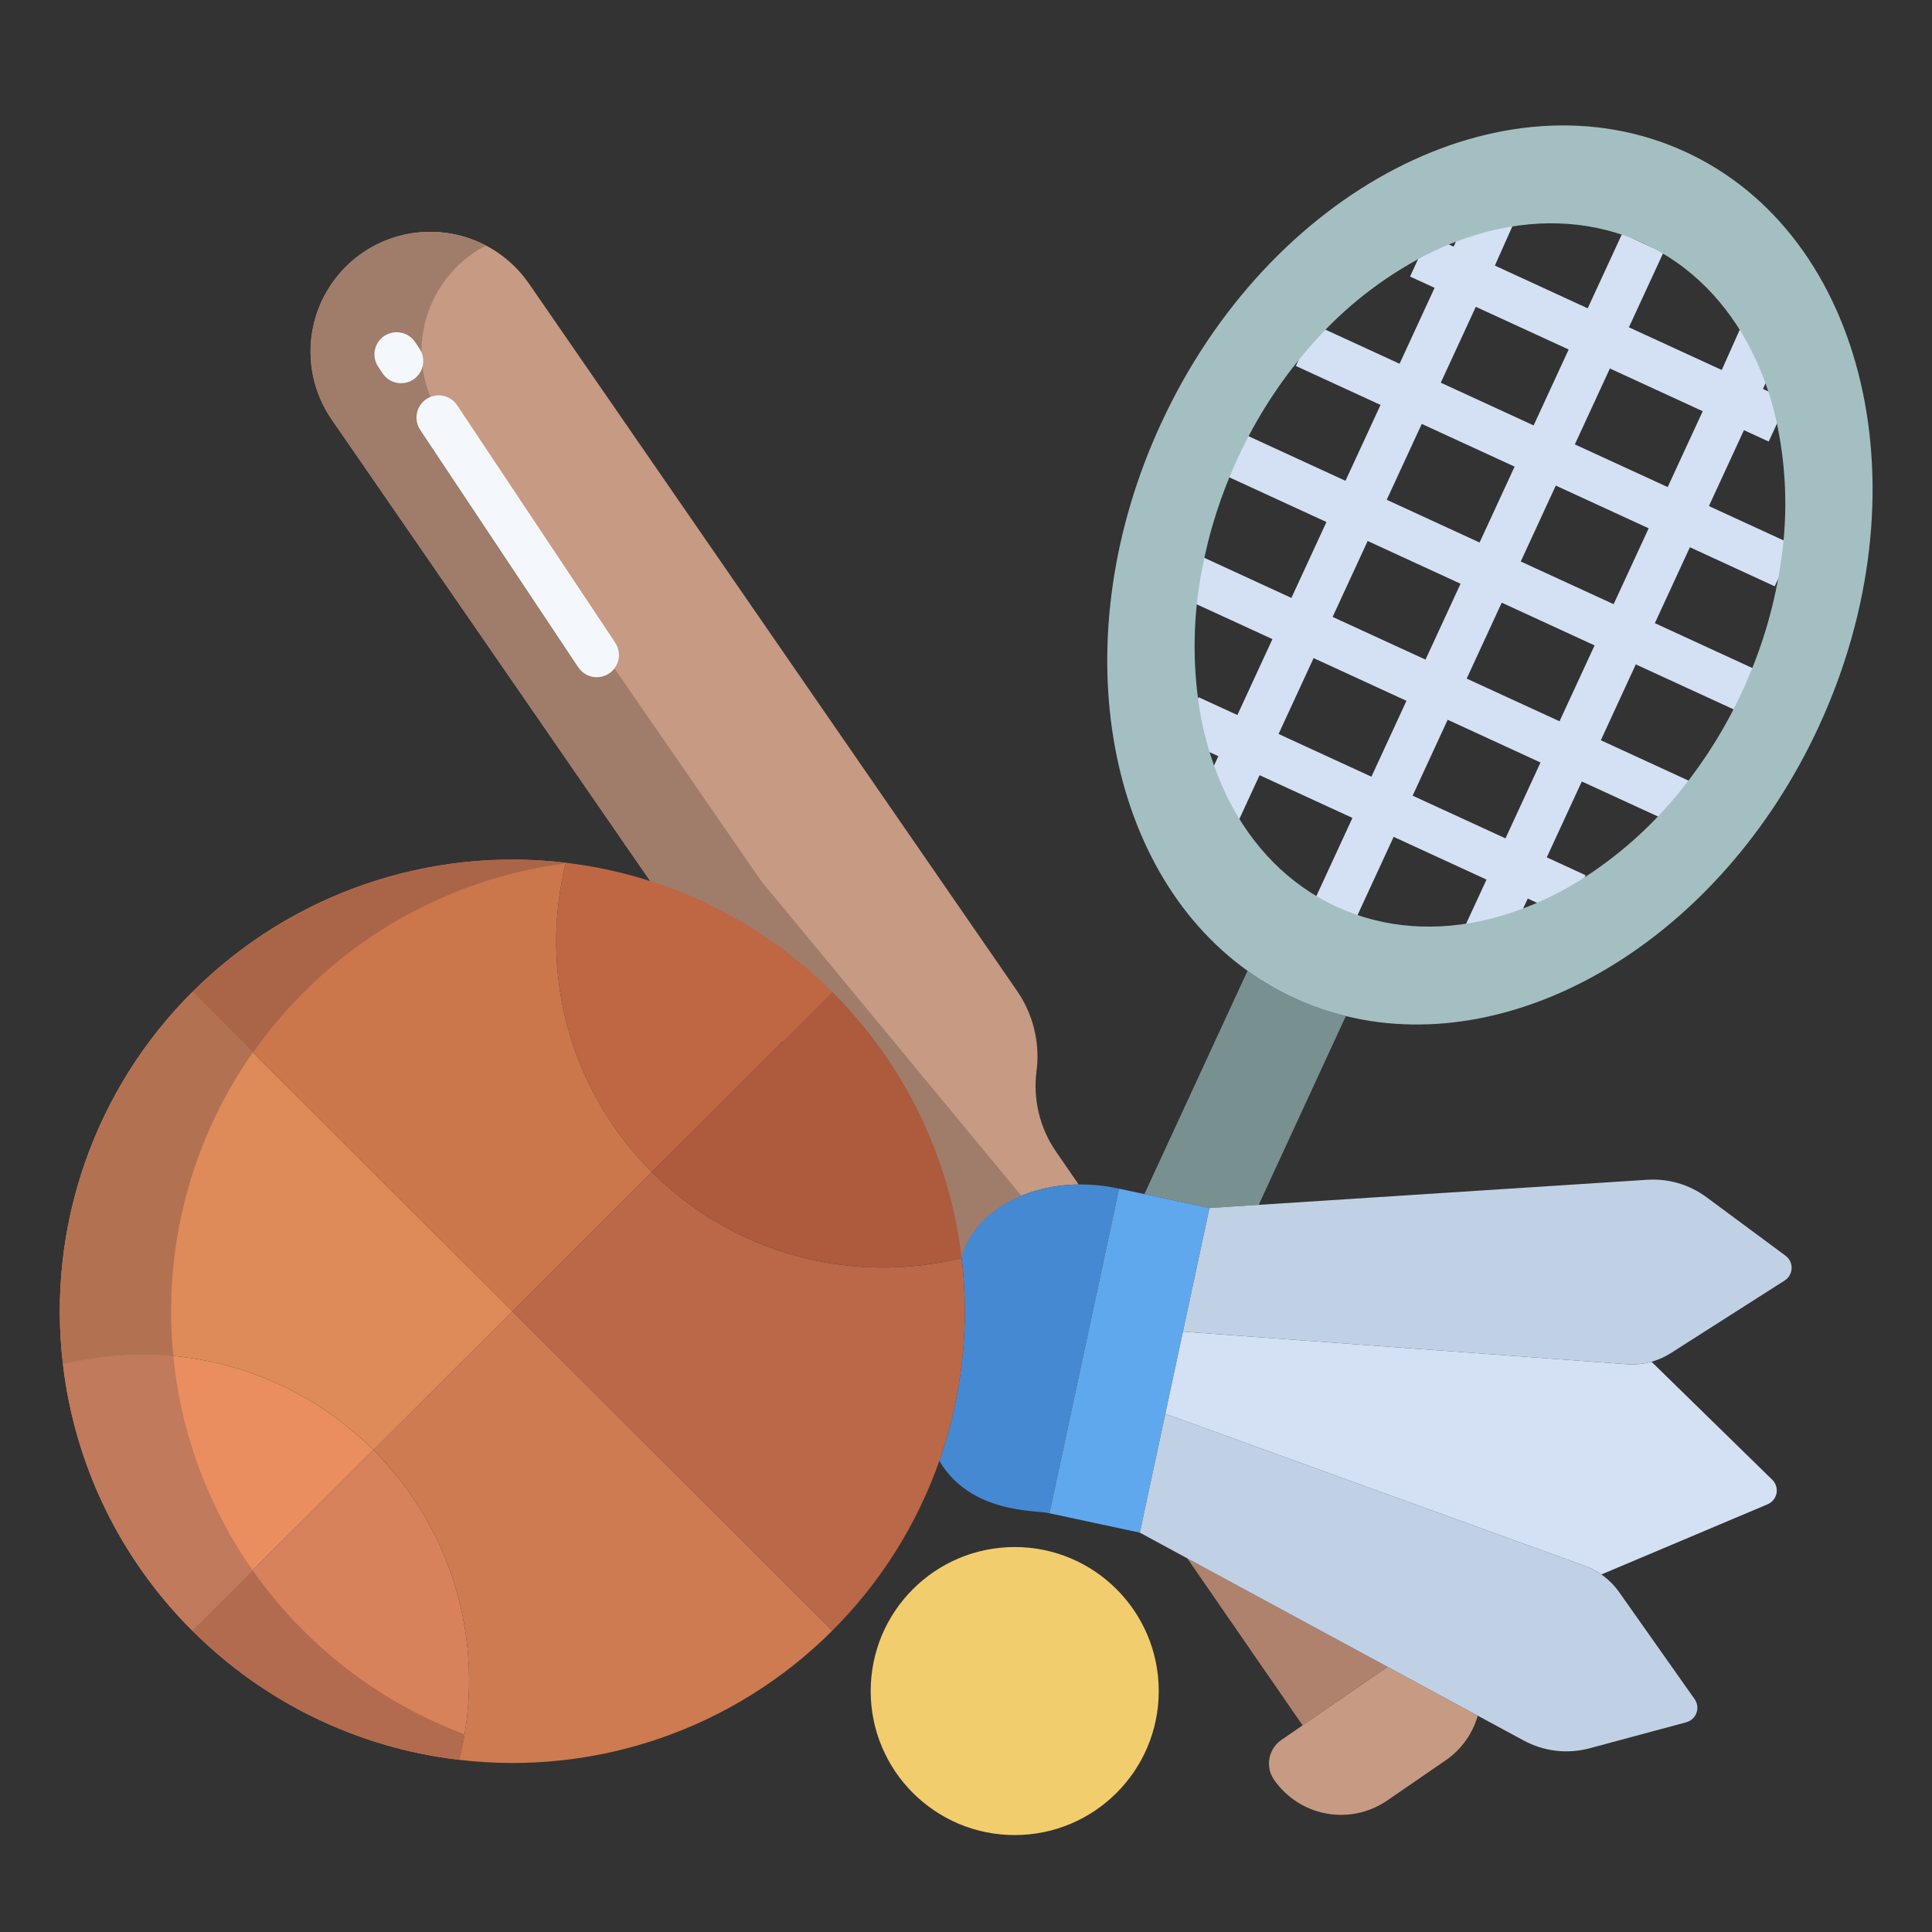 <?xml version="1.0" encoding="UTF-8"?>
<svg xmlns="http://www.w3.org/2000/svg" width="51" height="51" viewBox="0 0 51 51" fill="none">
  <rect x="0" y="0" width="51" height="51" fill="#333333" stroke="none"/>
  <path d="M27.877 30.401C27.449 29.781 27.266 29.025 27.361 28.278C27.378 28.149 27.387 28.018 27.387 27.888C27.387 27.269 27.198 26.665 26.847 26.156L13.965 7.489C13.729 7.147 13.429 6.855 13.081 6.629C12.733 6.403 12.343 6.247 11.935 6.172C11.527 6.096 11.108 6.102 10.701 6.188C10.296 6.275 9.91 6.44 9.568 6.676C9.226 6.911 8.934 7.211 8.708 7.56C8.482 7.908 8.327 8.297 8.251 8.705C8.175 9.114 8.181 9.533 8.268 9.939C8.354 10.345 8.52 10.73 8.755 11.072L17.164 23.258L25.385 33.203C25.677 32.067 26.961 31.285 28.474 31.267L27.877 30.401Z" fill="#C79A83"></path>
  <path d="M20.094 23.258L11.685 11.072C11.449 10.731 11.283 10.347 11.196 9.941C11.109 9.535 11.103 9.116 11.179 8.708C11.254 8.3 11.409 7.911 11.635 7.563C11.861 7.215 12.153 6.915 12.495 6.681C12.601 6.608 12.712 6.542 12.826 6.483C12.2 6.154 11.483 6.044 10.788 6.171C10.093 6.298 9.461 6.654 8.992 7.183C8.523 7.711 8.245 8.382 8.202 9.087C8.159 9.792 8.354 10.491 8.755 11.073L17.164 23.258L25.385 33.203C25.572 32.478 26.164 31.897 26.962 31.567L20.094 23.258Z" fill="#A07C6B"></path>
  <path d="M26.786 48.441C28.886 48.441 30.588 46.739 30.588 44.64C30.588 42.54 28.886 40.838 26.786 40.838C24.686 40.838 22.984 42.54 22.984 44.64C22.984 46.739 24.686 48.441 26.786 48.441Z" fill="#F2CD6D"></path>
  <path d="M31.343 41.138L36.63 44.001L34.385 45.545L31.343 41.138Z" fill="#AF826E"></path>
  <path d="M36.63 44.001L39.009 45.289C38.873 45.77 38.572 46.187 38.16 46.47L36.619 47.529C36.15 47.852 35.572 47.975 35.011 47.872C34.451 47.769 33.955 47.448 33.631 46.98C33.544 46.854 33.497 46.705 33.497 46.553C33.497 46.43 33.527 46.31 33.584 46.201C33.641 46.093 33.723 46 33.824 45.931L34.385 45.545L36.63 44.001Z" fill="#C79A83"></path>
  <path d="M35.527 26.821V26.822L33.227 31.805L31.927 31.889L30.209 31.521L32.932 25.627C33.712 26.188 34.594 26.593 35.527 26.821Z" fill="#799091"></path>
  <path d="M29.541 31.379L27.703 39.947L27.661 39.938C27.312 39.864 25.615 39.948 24.796 38.564C25.398 36.846 25.6 35.012 25.385 33.203C25.677 32.067 26.961 31.285 28.475 31.267C28.819 31.263 29.163 31.297 29.499 31.37L29.541 31.379Z" fill="#4689D3"></path>
  <path d="M31.927 31.889L31.227 35.151L30.762 37.321L30.089 40.458L27.703 39.947L29.541 31.379L30.209 31.521L31.927 31.889Z" fill="#5FA8ED"></path>
  <path d="M44.733 44.852C44.77 44.905 44.794 44.965 44.803 45.028C44.811 45.092 44.804 45.156 44.782 45.216C44.761 45.276 44.725 45.33 44.678 45.373C44.63 45.416 44.574 45.447 44.512 45.464L41.966 46.149C41.38 46.308 40.755 46.234 40.221 45.945L39.009 45.289L36.63 44.001L31.343 41.138V41.137L30.089 40.458L30.762 37.321L41.844 41.339C42.203 41.471 42.514 41.708 42.735 42.02L44.733 44.852Z" fill="#C1D1E5"></path>
  <path d="M46.77 39.049C46.82 39.093 46.857 39.149 46.879 39.211C46.901 39.273 46.908 39.34 46.898 39.405C46.887 39.471 46.861 39.532 46.821 39.585C46.781 39.637 46.728 39.679 46.668 39.706L42.273 41.562C42.141 41.469 41.996 41.394 41.844 41.339L30.762 37.321L31.227 35.151L42.952 36.013C43.169 36.028 43.387 36.006 43.596 35.947L46.77 39.049Z" fill="#D4E1F4"></path>
  <path d="M47.134 33.148C47.185 33.187 47.227 33.237 47.255 33.295C47.283 33.353 47.297 33.417 47.294 33.482C47.292 33.546 47.274 33.609 47.242 33.665C47.21 33.721 47.165 33.768 47.11 33.803L44.097 35.724C43.942 35.822 43.773 35.898 43.596 35.947C43.387 36.006 43.169 36.028 42.952 36.013L31.227 35.151L31.927 31.889L33.227 31.805L43.457 31.145C44.025 31.102 44.588 31.264 45.046 31.602L47.134 33.148Z" fill="#C1D1E5"></path>
  <path d="M9.856 38.276L5.078 43.046C3.177 41.155 1.973 38.676 1.662 36.014C3.107 35.651 4.621 35.669 6.057 36.065C7.493 36.462 8.802 37.224 9.856 38.276Z" fill="#EA8E60"></path>
  <path d="M9.856 38.276C10.91 39.327 11.673 40.632 12.071 42.066C12.468 43.5 12.486 45.012 12.123 46.455C9.457 46.146 6.975 44.944 5.078 43.046L9.856 38.276Z" fill="#D8825B"></path>
  <path d="M13.524 34.615L21.97 43.046C20.693 44.322 19.144 45.291 17.438 45.882C15.732 46.472 13.915 46.668 12.123 46.455C12.486 45.012 12.468 43.5 12.071 42.066C11.673 40.632 10.91 39.327 9.856 38.276L13.524 34.615Z" fill="#CE7B51"></path>
  <path d="M13.525 34.615L9.857 38.276C8.802 37.224 7.494 36.462 6.058 36.065C4.622 35.669 3.107 35.651 1.662 36.014C1.449 34.224 1.646 32.408 2.238 30.706C2.83 29.003 3.801 27.457 5.078 26.185L13.525 34.615Z" fill="#DF8A59"></path>
  <path d="M25.385 33.203C25.6 34.995 25.404 36.813 24.812 38.518C24.22 40.224 23.248 41.772 21.97 43.046L13.524 34.615L17.208 30.939C18.26 31.989 19.566 32.749 20.998 33.146C22.43 33.544 23.941 33.564 25.384 33.205C25.384 33.204 25.384 33.204 25.385 33.203Z" fill="#BA6847"></path>
  <path d="M17.208 30.938L13.524 34.615L5.078 26.184C6.356 24.907 7.907 23.936 9.615 23.346C11.323 22.755 13.142 22.56 14.937 22.775V22.776C14.577 24.217 14.598 25.726 14.996 27.157C15.394 28.587 16.156 29.89 17.208 30.938Z" fill="#CC764C"></path>
  <path d="M21.97 26.185L17.208 30.939C16.156 29.89 15.394 28.587 14.996 27.157C14.598 25.727 14.578 24.217 14.937 22.776V22.775C17.598 23.09 20.075 24.291 21.97 26.185Z" fill="#BF6743"></path>
  <path d="M25.385 33.203C25.384 33.204 25.384 33.204 25.384 33.205C23.941 33.564 22.43 33.544 20.998 33.146C19.566 32.749 18.26 31.989 17.208 30.939L21.97 26.185C23.867 28.072 25.07 30.546 25.385 33.203Z" fill="#AD5A3D"></path>
  <path d="M4.575 35.795C3.599 35.703 2.614 35.777 1.662 36.014C1.973 38.677 3.177 41.156 5.078 43.046L6.672 41.455C5.539 39.842 4.826 37.972 4.598 36.014C4.589 35.941 4.582 35.868 4.575 35.795Z" fill="#C17A5B"></path>
  <path d="M14.945 22.791C14.946 22.786 14.96 22.781 14.96 22.776V22.776C13.164 22.56 11.342 22.755 9.633 23.345C7.923 23.936 6.37 24.907 5.09 26.185L6.682 27.78C7.084 27.21 7.534 26.677 8.028 26.185C9.894 24.319 12.327 23.125 14.945 22.791Z" fill="#AA6549"></path>
  <path d="M6.672 41.455L5.078 43.046C6.975 44.944 9.457 46.146 12.123 46.455C12.179 46.232 12.225 46.007 12.262 45.781C10.006 44.934 8.058 43.427 6.672 41.455V41.455Z" fill="#B26B4F"></path>
  <path d="M6.676 27.78L5.078 26.185C3.801 27.457 2.83 29.003 2.238 30.706C1.646 32.408 1.449 34.224 1.662 36.014C2.614 35.777 3.599 35.703 4.575 35.795C4.292 32.958 5.038 30.113 6.676 27.78Z" fill="#B27252"></path>
  <path d="M46.848 15.477L47.349 14.388L45.111 13.359L46.036 11.355L46.689 11.656L47.19 10.567L46.538 10.268L46.847 9.6L46.062 8.396L45.45 9.767L42.999 8.64L43.909 6.669L42.822 6.167L41.911 8.139L39.461 7.011L39.982 5.841H38.681L38.372 6.511L37.722 6.212L37.222 7.3L37.87 7.598L36.945 9.602L34.708 8.573L34.208 9.661L36.443 10.689L35.517 12.692L32.789 11.437L32.288 12.525L35.015 13.78L34.09 15.784L31.736 14.7L31.235 15.789L33.589 16.871L32.664 18.875L31.639 18.404L31.139 19.492L32.161 19.962L31.616 21.145L32.703 21.647L33.25 20.463L35.701 21.591L34.554 24.076L35.641 24.578L36.789 22.091L39.24 23.219L38.693 24.404L39.781 24.906L40.329 23.72L41.356 24.192L41.856 23.104L40.831 22.632L41.756 20.629L44.139 21.725L44.64 20.637L42.258 19.541L43.181 17.538L45.91 18.793L46.411 17.705L43.684 16.45L44.609 14.446L46.848 15.477ZM44.948 10.855L44.023 12.858L41.572 11.731L42.497 9.727L44.948 10.855ZM38.958 8.099L41.409 9.226L40.484 11.23L38.033 10.102L38.958 8.099ZM37.531 11.19L39.982 12.318L39.057 14.321L36.606 13.193L37.531 11.19ZM36.103 14.281L38.555 15.409L37.63 17.412L35.178 16.285L36.103 14.281ZM33.751 19.375L34.676 17.372L37.127 18.5L36.202 20.503L33.751 19.375ZM39.741 22.131L37.29 21.004L38.215 19L40.666 20.128L39.741 22.131ZM41.168 19.04L38.717 17.913L39.642 15.909L42.093 17.037L41.168 19.04ZM42.596 15.949L40.144 14.822L41.069 12.818L43.521 13.946L42.596 15.949Z" fill="#D4E1F4"></path>
  <path d="M10.588 10.116C10.491 10.116 10.396 10.092 10.31 10.047C10.225 10.001 10.153 9.935 10.099 9.855L9.988 9.687C9.944 9.623 9.913 9.551 9.897 9.475C9.881 9.399 9.881 9.32 9.895 9.244C9.91 9.168 9.94 9.095 9.983 9.031C10.026 8.966 10.081 8.911 10.146 8.867C10.211 8.824 10.283 8.795 10.36 8.78C10.436 8.765 10.514 8.766 10.59 8.782C10.666 8.797 10.738 8.828 10.802 8.872C10.866 8.916 10.921 8.972 10.963 9.038L11.075 9.205C11.133 9.293 11.167 9.396 11.172 9.502C11.177 9.608 11.154 9.713 11.104 9.806C11.054 9.9 10.979 9.978 10.888 10.033C10.797 10.087 10.694 10.116 10.588 10.116Z" fill="#F4F8FC"></path>
  <path d="M15.754 17.877C15.657 17.877 15.562 17.853 15.476 17.808C15.391 17.762 15.319 17.696 15.265 17.616L11.089 11.342C11.005 11.213 10.975 11.055 11.006 10.904C11.037 10.753 11.127 10.62 11.255 10.535C11.384 10.449 11.541 10.418 11.692 10.447C11.844 10.477 11.977 10.565 12.064 10.692L16.241 16.966C16.299 17.055 16.333 17.157 16.338 17.263C16.343 17.369 16.32 17.474 16.27 17.567C16.22 17.661 16.145 17.739 16.054 17.794C15.963 17.848 15.859 17.877 15.754 17.877Z" fill="#F4F8FC"></path>
  <path d="M47.024 14.747C47.203 13.502 47.15 12.235 46.869 11.009C46.729 10.412 46.52 9.833 46.248 9.284C45.612 8.013 44.643 7.002 43.375 6.418C43.374 6.418 43.374 6.417 43.373 6.417C42.105 5.834 40.704 5.755 39.323 6.1C38.729 6.25 38.154 6.467 37.609 6.748H37.609C36.493 7.331 35.494 8.113 34.661 9.058C33.91 9.901 33.278 10.845 32.785 11.861C32.744 11.943 32.705 12.027 32.666 12.111C32.232 13.047 31.917 14.033 31.727 15.047C31.496 16.243 31.473 17.471 31.658 18.675C31.787 19.506 32.041 20.314 32.411 21.069C33.047 22.341 34.017 23.352 35.284 23.936C35.285 23.936 35.285 23.936 35.286 23.936C36.553 24.52 37.952 24.6 39.334 24.257V24.256C40.151 24.048 40.932 23.716 41.65 23.272H41.651C42.689 22.629 43.61 21.813 44.373 20.858C45.02 20.057 45.565 19.179 45.994 18.243C46.033 18.159 46.071 18.075 46.107 17.991C46.561 16.957 46.869 15.866 47.024 14.747ZM44.488 4.007C49.284 6.213 50.862 13.003 48.014 19.173C45.427 24.774 40.079 27.939 35.528 26.822V26.821C34.594 26.593 33.713 26.188 32.932 25.627C29.123 22.898 28.06 16.784 30.647 11.183C33.495 5.013 39.693 1.801 44.488 4.007Z" fill="#A4BFC1"></path>
</svg>
